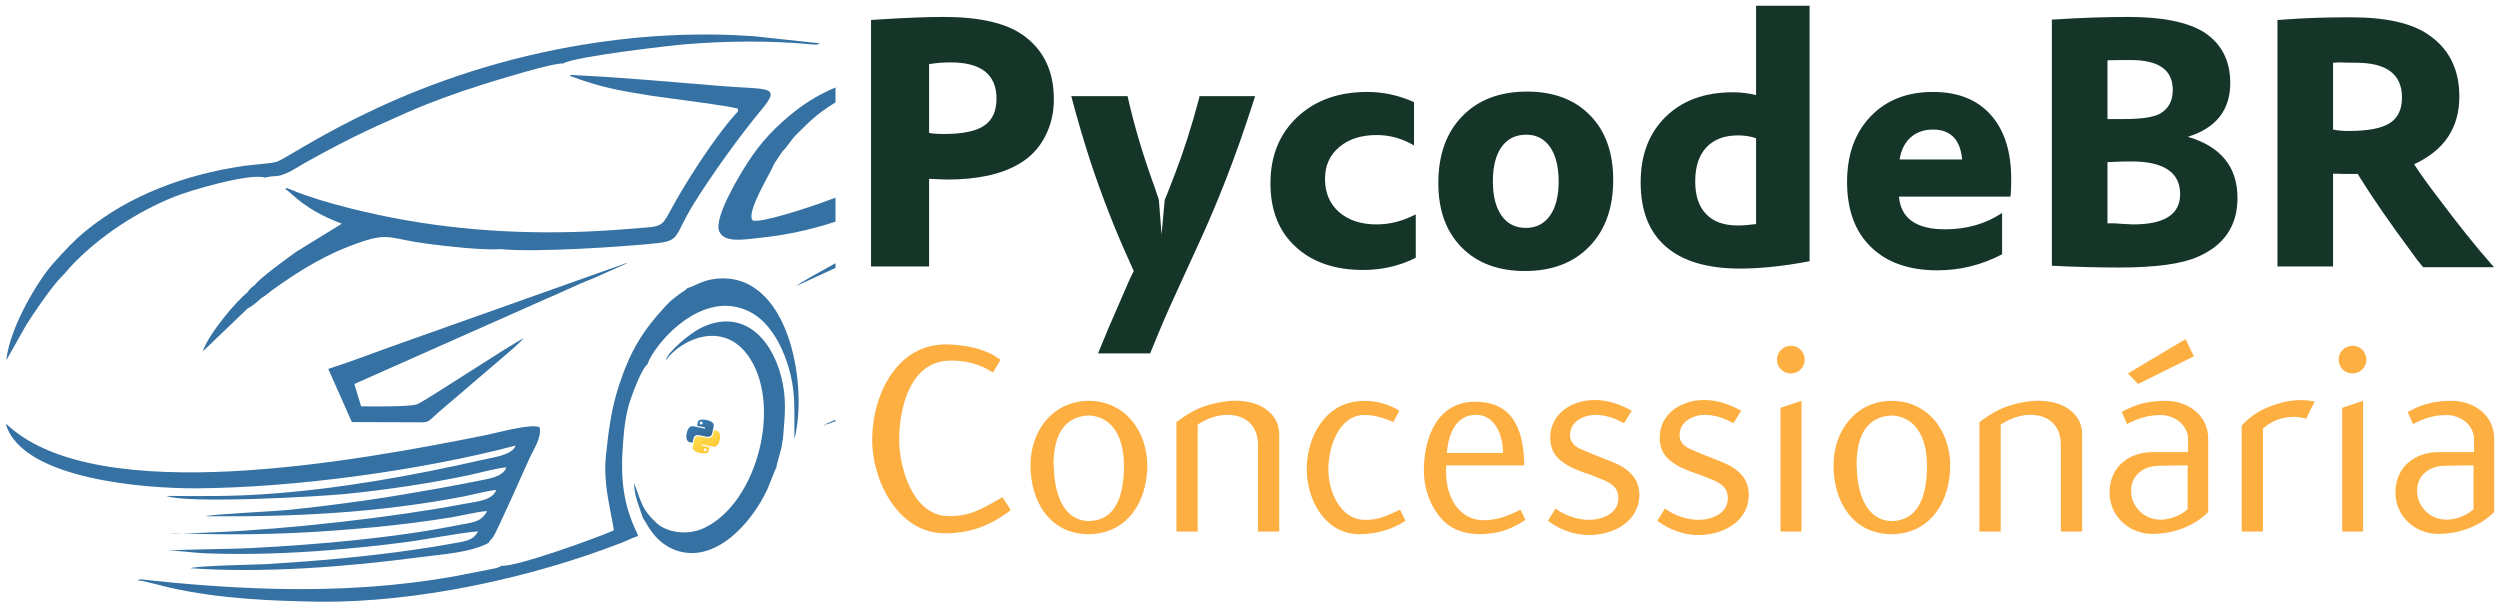 <?xml version="1.0" encoding="UTF-8"?>
<!DOCTYPE svg PUBLIC "-//W3C//DTD SVG 1.1//EN" "http://www.w3.org/Graphics/SVG/1.1/DTD/svg11.dtd">
<!-- Creator: CorelDRAW -->
<svg xmlns="http://www.w3.org/2000/svg" xml:space="preserve" width="214px" height="52px" version="1.1" style="shape-rendering:geometricPrecision; text-rendering:geometricPrecision; image-rendering:optimizeQuality; fill-rule:evenodd; clip-rule:evenodd"
viewBox="0 0 214 52"
 xmlns:xlink="http://www.w3.org/1999/xlink"
 xmlns:xodm="http://www.corel.com/coreldraw/odm/2003">
 <defs>
  <style type="text/css">
   <![CDATA[
    .fil0 {fill:#3571A3}
    .fil1 {fill:#143527;fill-rule:nonzero}
    .fil2 {fill:#FEAF42;fill-rule:nonzero}
    .fil4 {fill:url(#id0);fill-rule:nonzero}
    .fil3 {fill:url(#id1);fill-rule:nonzero}
   ]]>
  </style>
  <linearGradient id="id0" gradientUnits="userSpaceOnUse" x1="59.95" y1="36.98" x2="61.12" y2="38.76">
   <stop offset="0" style="stop-opacity:1; stop-color:#FFE052"/>
   <stop offset="1" style="stop-opacity:1; stop-color:#FFC331"/>
  </linearGradient>
  <linearGradient id="id1" gradientUnits="userSpaceOnUse" x1="59.29" y1="35.9" x2="60.3" y2="37.56">
   <stop offset="0" style="stop-opacity:1; stop-color:#387EB8"/>
   <stop offset="1" style="stop-opacity:1; stop-color:#366994"/>
  </linearGradient>
 </defs>
 <g id="Camada_x0020_1">
  <g id="_1737937375712">
   <g>
    <path class="fil0" d="M41.85 46.46c-1.58,0.85 -3.96,0.98 -5.85,1.23 -6.28,0.83 -13.43,1.39 -19.71,0.95 0.52,-0.22 5.59,-0.3 6.67,-0.36 4.21,-0.26 8.44,-0.63 12.6,-1.24 0.99,-0.14 1.98,-0.3 2.97,-0.48 1.12,-0.21 1.97,-0.22 2.39,-1.08 -1.97,0.19 -4.23,0.67 -6.28,0.94 -2.19,0.29 -4.32,0.5 -6.52,0.68 -3.53,0.28 -7.06,0.4 -10.6,0.26 -0.96,-0.04 -2.39,-0.25 -3.23,-0.23 2.48,-0.14 4.99,-0.1 7.47,-0.23 5.48,-0.29 11.97,-0.85 17.35,-1.93 1.35,-0.27 2.03,-0.22 2.59,-1.22 -0.73,0.02 -2.31,0.42 -3.16,0.55 -1.06,0.17 -2.12,0.32 -3.19,0.46 -2.22,0.28 -4.43,0.49 -6.67,0.65 -4.9,0.37 -9.29,0.4 -14.18,0.22 0.63,0.11 3.1,-0.04 3.91,-0.07 6.2,-0.26 15.26,-1.27 21.33,-2.43 1.11,-0.21 2.39,-0.28 2.74,-1.19 -0.86,0.08 -1.99,0.41 -2.87,0.57 -7.32,1.4 -14.54,1.75 -22.02,1.68 0.39,-0.16 5.91,-0.42 6.96,-0.53 2.27,-0.22 4.46,-0.51 6.69,-0.82 2.17,-0.31 4.34,-0.68 6.45,-1.06 1.07,-0.19 2.08,-0.39 3.16,-0.6 1.05,-0.22 2.17,-0.34 2.5,-1.17 -0.68,0.02 -2.48,0.51 -3.29,0.68 -3.39,0.71 -7.01,1.24 -10.47,1.59 -2.57,0.25 -13.56,0.85 -15.36,0.17 2.9,0.02 5.51,0.05 8.43,-0.15 6.17,-0.42 12.54,-1.55 18.55,-2.92 1.08,-0.25 2.62,-0.41 2.93,-1.24 -8.13,2.14 -19.03,3.62 -27.41,3.66 -4.05,0.02 -14.84,-0.71 -16.23,-5.5 0.24,0.14 0.02,-0.02 0.26,0.19 7.81,6.98 29.5,3.03 40.8,0.76 0.97,-0.19 3.88,-1.02 4.63,-0.68 0.2,0.88 -0.52,1.89 -0.87,2.67 -0.33,0.74 -2.84,6.38 -3.12,6.75 -0.11,0.13 -0.15,0.16 -0.23,0.26 -0.18,0.22 -0.08,0.06 -0.12,0.21z"/>
    <path class="fil0" d="M42.92 21.33c-1.75,0.09 -4.52,-0.23 -6.3,-0.46 -3.18,-0.41 -3.27,-0.97 -5.61,-0.19 -2.95,0.98 -5.29,2.41 -7.7,4.15 -0.33,0.24 -0.59,0.49 -0.94,0.69 -0.36,0.33 -0.81,0.71 -1.19,0.9l-3.82 3.66c0.42,-1.37 2.8,-4.26 3.83,-5.06 0.11,-0.17 0.08,-0.16 0.28,-0.35 0.14,-0.14 0.23,-0.19 0.36,-0.29 0.34,-0.53 2.86,-2.35 3.53,-2.83l3.9 -2.4c-1.73,-0.66 -3.03,-1.38 -4.34,-2.57 -0.07,-0.06 -0.2,-0.18 -0.26,-0.23 -0.21,-0.15 -0.07,-0.07 -0.23,-0.12 0.11,-0.11 -0.1,-0.24 0.59,0.05 2.69,1.12 7.04,2.11 9.84,2.59 6.19,1.08 12.56,1.26 18.88,0.73 3.35,-0.28 2.7,0.06 4.14,-2.46 1.08,-1.9 2.64,-4.29 3.96,-6.01 0.28,-0.37 0.45,-0.58 0.74,-0.93 0.62,-0.75 0.57,-0.48 0.6,-0.88 -0.34,-0.22 -6.42,-0.96 -7.45,-1.13 -2.79,-0.45 -4.35,-0.72 -6.93,-1.69 0.09,-0.05 -0.15,-0.13 0.32,-0.07 4.21,0.19 8.61,0.62 12.83,0.95 3.81,0.3 4.98,-0.07 3.21,2.04 -1.82,2.18 -4.19,5.48 -5.75,7.98 -1.79,2.89 -1.08,3.2 -3.38,3.44 -3.07,0.31 -10.21,0.77 -13.11,0.49z"/>
    <path class="fil0" d="M66.28 14c-0.27,0.74 -2.44,4.16 -1.86,4.86 0.61,0.3 4.81,-1.12 5.62,-1.4 0.51,-0.18 1,-0.36 1.48,-0.54l0 2.05c-2.11,0.7 -4.31,1.17 -6.56,1.4 -1.26,0.12 -2.95,0.46 -3.39,-0.56 -0.51,-1.2 1.88,-5.04 2.44,-5.91 1.12,-1.75 2.44,-3.12 4.08,-4.41 1.05,-0.82 2.2,-1.49 3.43,-2l0 1.27c-0.78,0.48 -1.54,1.03 -2.06,1.51 -0.54,0.49 -0.84,0.82 -1.35,1.31 -0.38,0.38 -0.71,0.97 -1.14,1.39l-0.69 1.03z"/>
    <path class="fil0" d="M55.44 31.16c-0.48,0.34 -1.19,2.25 -1.46,3.02 -0.4,1.12 -0.56,2.49 -0.65,3.77 -0.24,3.04 0.03,5.24 1.17,7.62l0.13 0.31c-0.48,0.14 -0.95,0.4 -1.48,0.6 -7.76,3.01 -17.4,5.08 -25.68,5.03 -4.32,-0.07 -8.63,-0.25 -12.86,-1.19 -0.55,-0.12 -2.46,-0.65 -2.82,-0.64 0.14,-0.1 -0.02,-0.04 0.21,-0.09 7.58,0.83 15.28,1.22 22.89,0.33 1.38,-0.16 2.76,-0.36 4.13,-0.61l2.96 -0.58c0.33,-0.07 0.68,-0.1 0.94,-0.3 1.2,0.14 8.39,-2.46 9.63,-3.04 -0.35,-2.14 -0.92,-4.02 -0.68,-6.41 0.24,-2.24 0.45,-3.94 1.12,-6 0.93,-2.87 2.02,-4.67 3.93,-6.72 0.34,-0.37 0.53,-0.55 0.93,-0.85 0.19,-0.14 0.29,-0.24 0.51,-0.38 0.17,-0.12 0.37,-0.2 0.43,-0.34 0.84,-0.28 1.32,-0.67 2.37,-0.81 6.31,-0.83 8.06,8.99 6.84,13.71 -0.03,-2.5 0.17,-4.12 -0.61,-6.51 -0.6,-1.85 -1.66,-3.52 -3.02,-4.29 -4.27,-2.39 -8.5,2.89 -8.93,4.37z"/>
    <path class="fil0" d="M70.18 3.71c-0.03,0.01 -0.06,0.02 -0.08,0.03 -0.09,0.03 0.04,0.12 -0.61,0.06 -3.67,-0.34 -7.16,-0.3 -10.85,-0.01 -0.74,0.05 -9.53,1.04 -10.44,1.65 -0.81,-0.09 -5.86,1.47 -6.93,1.81 -2.16,0.68 -4.43,1.5 -6.41,2.37 -3.62,1.59 -5.52,2.51 -8.86,4.38 -0.45,0.25 -0.95,0.59 -1.38,0.78 -0.94,0.44 -1.09,0.21 -1.83,0.4 -0.02,0.01 -0.05,0.02 -0.07,0.03 -1.33,-0.44 -6.57,1.13 -7.8,1.63 -3.25,1.31 -6.3,3.35 -8.56,5.65 -0.43,0.43 -0.67,0.78 -1.13,1.24 -0.77,0.76 -2.41,3.15 -3,4.11l-1.65 2.93c0,-0.02 -0.03,0.04 -0.04,0.06 0.29,-2.8 2.7,-6.83 4.06,-8.33 0.9,-1 1.66,-1.85 2.71,-2.71 3.75,-3.08 8.53,-4.85 13.57,-5.59 0.85,-0.12 1.92,-0.16 2.73,-0.33 1.05,-0.22 9.7,-6.8 24.11,-9.65 5.55,-1.09 11.19,-1.53 16.9,-1.11l5.56 0.6z"/>
    <path class="fil0" d="M66.51 39.7l-0.04 0.27c-0.06,0.08 -0.65,1.61 -0.77,1.88 -1.3,2.85 -4.51,6.55 -7.97,5.21 -1.85,-0.73 -2.46,-2.53 -2.67,-2.65 -0.32,-1 -0.76,-1.91 -0.79,-3.07 0.69,1.76 0.64,2.21 1.91,3.41 0.91,0.87 2.71,1.1 4.09,0.45 4.63,-2.18 6.78,-10.82 3.66,-14.9 -2.16,-2.82 -5.62,-1.28 -6.96,0.57 0.19,-0.77 2.13,-2.38 3.11,-2.84 3.31,-1.57 5.85,0.64 6.78,4.17 0.51,1.96 0.32,3.38 0.16,5.37 -0.12,0.55 -0.06,0.63 -0.23,1.13 -0.11,0.34 -0.17,0.69 -0.28,1z"/>
    <path class="fil0" d="M50.73 23.85c-1.2,0.44 -3.34,1.49 -3.89,1.69l-16.51 7.33 0.58 1.91c0.84,0.01 4.32,0.06 4.83,-0.19 1.22,-0.61 8.17,-5.24 9.06,-5.61 -0.01,0.02 -0.03,0.05 -0.05,0.07l-0.68 0.65c-0.25,0.2 -0.48,0.42 -0.74,0.64l-5.86 5.01c-0.72,0.66 -0.76,0.77 -1.28,0.8l-6.07 -0.02 -2.02 -4.55c2.1,-0.67 4.28,-1.53 6.4,-2.27l19.06 -6.77c0.31,0.02 0.17,-0.04 -0.12,0.1l-2.71 1.21z"/>
    <path class="fil0" d="M71.52 22.93l-3.36 1.55c0.34,-0.29 1.96,-1.18 3.36,-1.95l0 0.4z"/>
    <path class="fil0" d="M71.52 36.05c-0.3,0.12 -0.6,0.23 -0.88,0.32 0,-0.13 -0.22,0.24 0.03,-0.02 0.12,-0.12 0.03,0 0.07,-0.09 0.11,-0.03 0.39,-0.15 0.78,-0.33l0 0.12z"/>
   </g>
   <g>
    <path class="fil1" d="M74.56 22.81l0 -21.1 0.47 -0.03c2.42,-0.16 4.34,-0.23 5.75,-0.23 3.07,0 5.34,0.52 6.81,1.57 1.75,1.25 2.62,3.08 2.62,5.48 0,1.19 -0.26,2.27 -0.78,3.24 -0.51,0.97 -1.25,1.74 -2.2,2.29 -1.53,0.9 -3.58,1.34 -6.16,1.34 -0.08,0 -0.59,-0.02 -1.54,-0.06l0 7.5 -4.97 0zm4.97 -17.32l0 5.89c0.33,0.06 0.74,0.09 1.22,0.09 1.62,0 2.79,-0.23 3.49,-0.71 0.71,-0.48 1.06,-1.25 1.06,-2.32 0,-2.06 -1.31,-3.1 -3.93,-3.1 -0.63,0 -1.25,0.05 -1.84,0.15zm12.17 2.74l4.82 0c0.57,2.56 1.37,5.22 2.38,7.97l0.15 0.48c0.06,0.1 0.11,0.25 0.15,0.45l0.23 2.94 0.27 -2.97 0.18 -0.42 0.68 -1.75c0.76,-1.97 1.44,-4.11 2.06,-6.43l0.06 -0.27 4.76 0 -0.24 0.74c-1.39,4.33 -2.96,8.37 -4.7,12.12l-1.25 2.73c-0.83,1.79 -1.54,3.37 -2.11,4.76 -0.42,1.01 -0.65,1.57 -0.69,1.67l-4.46 0c0.12,-0.28 0.27,-0.63 0.44,-1.06 0.18,-0.42 0.32,-0.77 0.42,-1.02 0.18,-0.42 0.79,-1.84 1.85,-4.26l0.35 -0.71 -0.35 -0.78c-1.25,-2.75 -2.38,-5.63 -3.37,-8.63 -0.57,-1.76 -1.12,-3.62 -1.63,-5.56zm29.34 0.51l0 3.71c-0.99,-0.59 -2.06,-0.89 -3.19,-0.89 -1.33,0 -2.4,0.34 -3.21,1.03 -0.81,0.68 -1.22,1.59 -1.22,2.72 0,1.19 0.4,2.14 1.2,2.84 0.81,0.71 1.88,1.06 3.23,1.06 1.13,0 2.24,-0.29 3.34,-0.86l0 3.72c-1.39,0.69 -2.89,1.04 -4.5,1.04 -2.44,0 -4.37,-0.67 -5.8,-2 -1.43,-1.32 -2.14,-3.13 -2.14,-5.41 0,-2.34 0.76,-4.23 2.29,-5.67 1.53,-1.44 3.53,-2.16 6.01,-2.16 1.35,0 2.68,0.29 3.99,0.87zm2.08 6.93c0,-2.4 0.68,-4.31 2.04,-5.71 1.36,-1.41 3.21,-2.12 5.55,-2.12 2.28,0 4.08,0.68 5.4,2.03 1.32,1.35 1.98,3.19 1.98,5.53 0,2.4 -0.68,4.3 -2.04,5.7 -1.36,1.4 -3.2,2.1 -5.52,2.1 -2.28,0 -4.09,-0.68 -5.42,-2.03 -1.33,-1.35 -1.99,-3.18 -1.99,-5.5zm5.42 -3.1c-0.5,0.7 -0.75,1.68 -0.75,2.95 0,1.27 0.25,2.25 0.75,2.95 0.49,0.69 1.19,1.04 2.08,1.04 0.87,0 1.56,-0.35 2.05,-1.04 0.5,-0.7 0.75,-1.68 0.75,-2.95 0,-1.25 -0.25,-2.23 -0.73,-2.93 -0.49,-0.7 -1.17,-1.06 -2.04,-1.06 -0.91,0 -1.62,0.35 -2.11,1.04zm21.78 -4.43l0 -7.65 4.58 0 0 21.87c-2.2,0.42 -4.19,0.63 -5.95,0.63 -2.8,0 -4.92,-0.63 -6.35,-1.88 -1.44,-1.24 -2.16,-3.08 -2.16,-5.5 0,-2.34 0.71,-4.21 2.14,-5.61 1.43,-1.4 3.34,-2.1 5.74,-2.1 0.72,0 1.38,0.08 2,0.24zm0 11.04l0 -7.35c-0.48,-0.16 -1,-0.24 -1.55,-0.24 -1.17,0 -2.07,0.35 -2.71,1.03 -0.63,0.68 -0.95,1.65 -0.95,2.9 0,1.23 0.31,2.17 0.94,2.81 0.62,0.65 1.52,0.97 2.69,0.97 0.48,0 1,-0.04 1.58,-0.12zm21.78 -2.35l-9.55 0c0.16,1.86 1.48,2.8 3.95,2.8 1.85,0 3.48,-0.47 4.88,-1.4l0 3.54c-1.74,0.91 -3.59,1.37 -5.53,1.37 -2.44,0 -4.34,-0.67 -5.7,-2 -1.36,-1.32 -2.04,-3.18 -2.04,-5.56 0,-2.34 0.67,-4.21 2.01,-5.61 1.34,-1.4 3.12,-2.1 5.34,-2.1 2.13,0 3.77,0.65 4.94,1.95 1.17,1.3 1.76,3.14 1.76,5.52 0,0.44 -0.01,0.82 -0.03,1.16l-0.03 0.33zm-9.49 -3.18l5.35 0c-0.16,-1.71 -0.99,-2.56 -2.5,-2.56 -0.77,0 -1.41,0.23 -1.92,0.68 -0.5,0.46 -0.81,1.08 -0.93,1.88zm13.03 9.1l0 -21.07c2.42,-0.16 4.61,-0.23 6.58,-0.23 2.89,0 5.06,0.44 6.48,1.33 1.47,0.98 2.21,2.41 2.21,4.32 0,2.32 -1.21,3.86 -3.63,4.61 2.83,0.83 4.25,2.58 4.25,5.24 0,2.36 -1.13,4.04 -3.39,5.03 -1.37,0.61 -3.62,0.92 -6.76,0.92 -1.74,0 -3.66,-0.05 -5.74,-0.15zm4.76 -17.59l0 5.03 0.63 0 0.83 0c1.41,0 2.41,-0.14 3,-0.44 0.76,-0.42 1.13,-1.1 1.13,-2.06 0,-1.7 -1.2,-2.55 -3.6,-2.55 -0.67,0 -1.33,0 -1.99,0.02zm0 8.72l0 5.24 0.63 0c0.25,0.02 0.56,0.04 0.92,0.06 0.36,0.02 0.57,0.03 0.65,0.03 2.68,0 4.02,-0.86 4.02,-2.59 0,-1.86 -1.39,-2.8 -4.17,-2.8 -0.57,0 -1.02,0.01 -1.33,0.03l-0.72 0.03zm14.55 8.93l0 -21.1 0.48 -0.03c1.79,-0.14 3.71,-0.2 5.77,-0.2 3.04,0 5.27,0.5 6.7,1.51 1.74,1.19 2.62,2.95 2.62,5.27 0,2.68 -1.29,4.61 -3.87,5.8 0.57,0.88 1.23,1.79 1.96,2.74 1.75,2.34 3.29,4.27 4.61,5.77l0.27 0.3 -6.07 0c-0.3,-0.34 -0.63,-0.77 -1.01,-1.31 -1.81,-2.44 -3.25,-4.53 -4.35,-6.28l-0.23 -0.39 -0.78 0c-0.35,0 -0.66,0 -0.92,-0.02l-0.42 0 0 7.94 -4.76 0zm4.76 -17.44l0 5.72c0.38,0.08 0.83,0.12 1.34,0.12 1.63,0 2.8,-0.22 3.5,-0.66 0.7,-0.44 1.06,-1.17 1.06,-2.2 0,-1.99 -1.31,-2.98 -3.93,-2.98 -0.62,0 -1.09,-0.01 -1.43,-0.03l-0.54 0.03z"/>
    <path class="fil2" d="M80.89 45.65c2.04,0 3.81,-0.57 5.63,-1.99l-0.7 -1.1c-1.89,1.07 -2.77,1.62 -4.56,1.62 -3.14,0.03 -4.34,-4.21 -4.29,-6.75 0.05,-2.75 1.05,-6.56 4.39,-6.56 1.3,-0.02 2.49,0.28 3.64,1.02l0.65 -1.09c-1.22,-0.9 -2.77,-1.27 -4.56,-1.32 -4.27,-0.08 -6.34,4.21 -6.43,7.92 -0.1,3.57 2.14,8.25 6.2,8.25l0.03 0zm7.32 -5.81c0,3.02 1.6,5.86 4.96,5.89 3.39,-0.03 5.04,-2.87 5.04,-5.89 -0.03,-2.94 -1.87,-5.5 -5.01,-5.53 -3.12,0.03 -4.99,2.59 -4.99,5.53zm1.97 0c0,-1.97 0.5,-4.13 2.99,-4.28 2.35,0.12 3.04,2.31 3.04,4.28 0,2.1 -0.44,4.69 -2.99,4.76 -2.34,-0.02 -3.01,-2.66 -3.01,-4.76l-0.03 0zm19.32 5.66l0 -8.35c0,-1.47 -1.17,-2.42 -2.5,-2.71 -1.29,-0.3 -2.51,-0.05 -3.41,0.19 -1.15,0.3 -1.97,0.83 -2.89,1.5l0 9.37 1.82 0 0 -9.15c0.57,-0.39 1.49,-0.82 2.47,-0.84 1.59,-0.03 2.69,0.89 2.69,2.56l0 7.43 1.82 0zm6.8 0.23c1.6,0 2.94,-0.45 4.01,-1.15l-0.47 -0.95c-1,0.47 -1.85,0.9 -3.02,0.87 -2.06,-0.02 -3.11,-2.36 -3.11,-4.33 0,-2.07 0.97,-4.54 2.94,-4.64 0.85,-0.05 1.87,0.25 2.62,0.6l0.52 -0.97c-1.72,-1.07 -4.04,-1.15 -5.56,-0.1 -1.52,1.05 -2.37,3.06 -2.37,5.11 0,2.74 1.65,5.53 4.44,5.56zm14.28 -1.23l-0.42 -0.87c-0.92,0.45 -1.82,0.87 -3.07,0.9 -2.04,0.07 -3.49,-1.84 -3.29,-4.69l6.68 0c-0.05,-3.36 -1.17,-5.45 -4.21,-5.45 -3.19,0 -4.36,2.96 -4.39,5.83 0,1.84 0.73,3.56 1.92,4.58 1.3,1.1 3.34,1.08 4.91,0.63 0.73,-0.23 1.3,-0.55 1.87,-0.93zm-1.94 -5.73l-4.79 0c0.13,-1.57 0.75,-3.26 2.49,-3.26 1.62,0 2.32,1.69 2.32,3.29l-0.02 -0.03zm7.35 7.03c2.09,0 4.31,-1.1 4.34,-3.44 0,-1 -0.45,-1.64 -1.05,-2.12 -0.57,-0.45 -1.27,-0.7 -1.94,-0.97 -0.7,-0.27 -1.45,-0.57 -2,-0.82 -0.57,-0.25 -0.95,-0.6 -0.95,-1.22 0.03,-1.17 1.18,-1.72 2.22,-1.72 0.8,0.02 1.57,0.25 2.4,0.72l0.67 -1.07c-1,-0.55 -2.05,-0.92 -3.17,-0.92 -1.94,0 -3.81,1.14 -3.81,3.24 0,1.02 0.45,1.64 1.05,2.06 0.57,0.45 1.27,0.7 1.94,0.95 0.35,0.1 0.7,0.25 1.02,0.38 0.83,0.32 1.8,0.64 1.82,1.71 0.05,1.38 -1.37,1.92 -2.57,1.92 -0.97,-0.02 -2.06,-0.4 -2.81,-0.97l-0.65 1.05c0.95,0.72 2.22,1.22 3.49,1.22zm9.37 0c2.09,0 4.31,-1.1 4.34,-3.44 0,-1 -0.45,-1.64 -1.05,-2.12 -0.57,-0.45 -1.27,-0.7 -1.94,-0.97 -0.7,-0.27 -1.45,-0.57 -2,-0.82 -0.57,-0.25 -0.94,-0.6 -0.94,-1.22 0.02,-1.17 1.17,-1.72 2.21,-1.72 0.8,0.02 1.57,0.25 2.4,0.72l0.67 -1.07c-1,-0.55 -2.04,-0.92 -3.17,-0.92 -1.94,0 -3.81,1.14 -3.81,3.24 0,1.02 0.45,1.64 1.05,2.06 0.57,0.45 1.27,0.7 1.94,0.95 0.35,0.1 0.7,0.25 1.02,0.38 0.83,0.32 1.8,0.64 1.82,1.71 0.05,1.38 -1.37,1.92 -2.56,1.92 -0.98,-0.02 -2.07,-0.4 -2.82,-0.97l-0.65 1.05c0.95,0.72 2.22,1.22 3.49,1.22zm7.05 -0.3l1.8 0 0 -11.19 -1.8 0.6 0 10.59zm-0.3 -14.7c0,0.64 0.53,1.17 1.18,1.17 0.67,0 1.19,-0.53 1.19,-1.17 0,-0.68 -0.52,-1.2 -1.17,-1.2 -0.67,0 -1.2,0.52 -1.2,1.17l0 0.03zm4.84 9.04c0,3.02 1.59,5.86 4.96,5.89 3.39,-0.03 5.03,-2.87 5.03,-5.89 -0.02,-2.94 -1.86,-5.5 -5.01,-5.53 -3.11,0.03 -4.98,2.59 -4.98,5.53zm1.97 0c0,-1.97 0.5,-4.13 2.99,-4.28 2.34,0.12 3.04,2.31 3.04,4.28 0,2.1 -0.45,4.69 -2.99,4.76 -2.34,-0.02 -3.02,-2.66 -3.02,-4.76l-0.02 0zm19.31 5.66l0 -8.35c0,-1.47 -1.17,-2.42 -2.49,-2.71 -1.29,-0.3 -2.52,-0.05 -3.41,0.19 -1.15,0.3 -1.97,0.83 -2.89,1.5l0 9.37 1.82 0 0 -9.15c0.57,-0.39 1.49,-0.82 2.46,-0.84 1.6,-0.03 2.69,0.89 2.69,2.56l0 7.43 1.82 0zm10.79 -1.67l0 -6.3c0,-2.02 -1.79,-3.22 -3.61,-3.22 -1.49,0 -2.49,0.25 -3.79,0.95l0.45 1.04c0.97,-0.49 1.77,-0.77 2.87,-0.77 1.22,0 2.36,0.85 2.36,2.1l0 1.07c-0.99,0 -1.76,0 -2.96,0 -2.09,-0.03 -3.74,1.27 -3.76,3.39 -0.05,1.99 1.57,3.56 3.53,3.61 2.17,0.03 3.87,-0.82 4.91,-1.87zm-1.76 -0.25c-0.33,0.35 -1.3,0.92 -2.35,0.9 -1.44,0 -2.49,-1.2 -2.49,-2.44 0,-1.37 1.05,-2.17 2.44,-2.17 0.9,-0.03 1.82,-0.03 2.4,-0.03l0 3.74zm-4.24 -10.71l4.78 -2.37 -0.72 -1.47 -4.93 2.94 0.87 0.9zm13.38 2.81c0.25,0 0.68,0.08 1.03,0.15 0.19,-0.45 0.49,-1.02 0.72,-1.47 -1.52,-0.27 -2.57,-0.02 -3.67,0.37 -1.02,0.35 -1.92,0.95 -2.59,1.7l0 9.07 1.82 0 0 -8.82c0.65,-0.55 1.47,-1 2.67,-1l0.02 0zm4.09 9.82l1.79 0 0 -11.19 -1.79 0.6 0 10.59zm-0.3 -14.7c0,0.64 0.52,1.17 1.17,1.17 0.68,0 1.2,-0.53 1.2,-1.17 0,-0.68 -0.52,-1.2 -1.17,-1.2 -0.68,0 -1.2,0.52 -1.2,1.17l0 0.03zm13.31 13.03l0 -6.3c0,-2.02 -1.79,-3.22 -3.61,-3.22 -1.5,0 -2.49,0.25 -3.79,0.95l0.45 1.04c0.97,-0.49 1.77,-0.77 2.86,-0.77 1.23,0 2.37,0.85 2.37,2.1l0 1.07c-1,0 -1.77,0 -2.97,0 -2.09,-0.03 -3.73,1.27 -3.76,3.39 -0.05,1.99 1.57,3.56 3.54,3.61 2.17,0.03 3.86,-0.82 4.91,-1.87zm-1.77 -0.25c-0.32,0.35 -1.29,0.92 -2.34,0.9 -1.45,0 -2.49,-1.2 -2.49,-2.44 0,-1.37 1.04,-2.17 2.44,-2.17 0.9,-0.03 1.82,-0.03 2.39,-0.03l0 3.74z"/>
   </g>
   <g>
    <path class="fil3" d="M60.47 35.95c-0.72,-0.14 -0.74,0.18 -0.74,0.18l-0.06 0.32 0.69 0.14 -0.02 0.1 -0.96 -0.2c0,0 -0.45,-0.14 -0.6,0.58 -0.15,0.73 0.26,0.78 0.26,0.78l0.24 0.05 0.07 -0.33c0,0 0.07,-0.41 0.48,-0.32l0.68 0.13c0,0 0.38,0.09 0.45,-0.29l0.13 -0.62c0,0 0.13,-0.37 -0.62,-0.52zm-0.42 0.14c0.07,0.02 0.11,0.08 0.1,0.15 -0.02,0.07 -0.08,0.11 -0.15,0.1 0,0 0,0 0,0 -0.07,-0.01 -0.11,-0.08 -0.1,-0.15 0,0 0,0 0,0 0.01,-0.07 0.08,-0.11 0.15,-0.1l0 0z"/>
    <path class="fil4" d="M59.92 38.78c0.72,0.14 0.74,-0.18 0.74,-0.18l0.06 -0.32 -0.68 -0.14 0.02 -0.1 0.96 0.19c0,0 0.45,0.15 0.59,-0.58 0.15,-0.72 -0.26,-0.78 -0.26,-0.78l-0.24 -0.05 -0.07 0.34c0,0 -0.06,0.41 -0.47,0.32l-0.68 -0.13c0,0 -0.38,-0.09 -0.46,0.29l-0.13 0.62c0,0 -0.13,0.36 0.62,0.52l0 0zm0.42 -0.15c0,0 0,0 0,0 -0.06,-0.01 -0.11,-0.08 -0.09,-0.14 0,0 0,0 0,0 0.01,-0.07 0.08,-0.12 0.14,-0.1 0.07,0.01 0.12,0.08 0.1,0.15 -0.01,0.06 -0.08,0.11 -0.15,0.09l0 0z"/>
   </g>
  </g>
 </g>
</svg>
